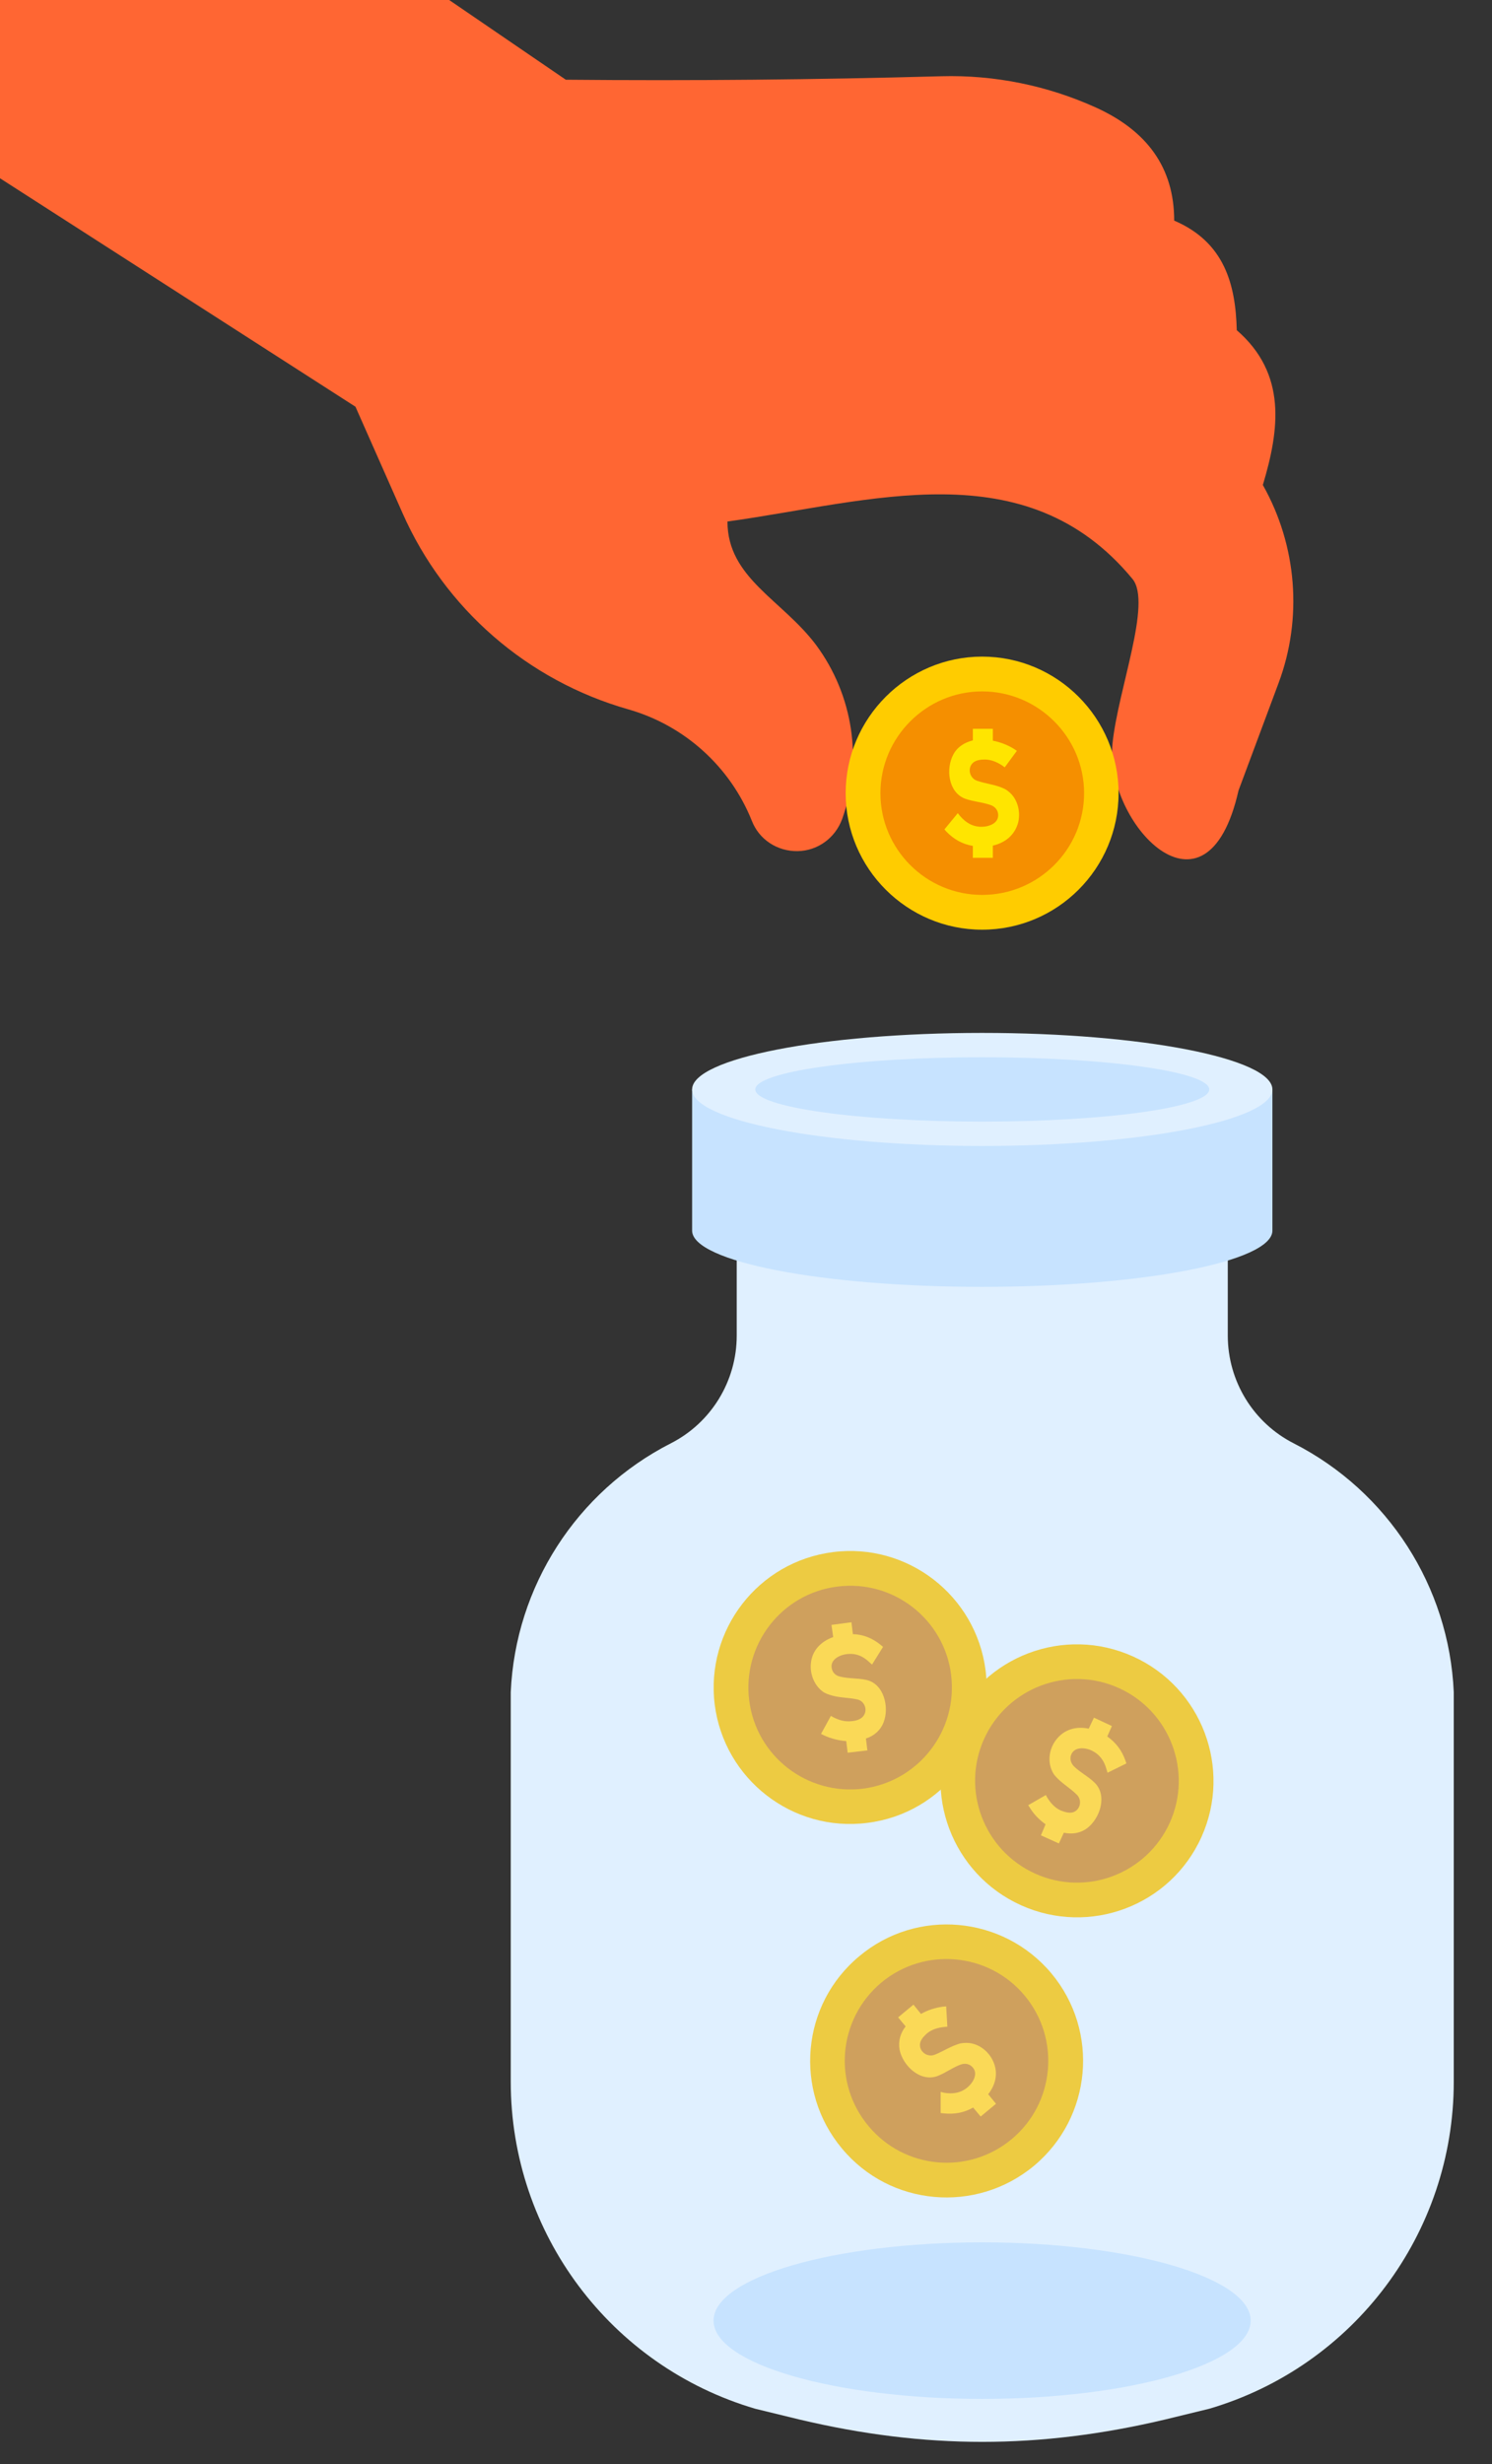 <svg version="1.2" xmlns="http://www.w3.org/2000/svg" viewBox="0 0 515 850" width="515" height="850">
	<rect x="0" y="0" width="515" height="850" fill="#333333" stroke="none"/>
	<title>money-donations-public-domain-vector-ai</title>
	<style>
		.s0 { fill: #e0f0ff } 
		.s1 { fill: #ff6633 } 
		.s2 { fill: #ffcc00 } 
		.s3 { fill: #f58f00 } 
		.s4 { fill: #ffe500 } 
		.s5 { fill: #c7e3ff } 
		.s6 { fill: #edcb42 } 
		.s7 { fill: #cfa05d } 
		.s8 { fill: #fad957 } 
	</style>
	<g id="publicdomainvectors.org">
		<g id="&lt;Group&gt;">
			<path id="&lt;Path&gt;" class="s0" d="m254.3 394.1v66.6c0 15.7-8.8 30.1-22.8 37.2-32.5 16.6-53.6 49.4-55.2 85.8v134.4c0 52.2 34.4 98.1 84.4 112.8l15.2 3.7c43.5 10.3 82.8 10.3 126.3 0l15.2-3.7c50-14.7 84.4-60.6 84.4-112.8v-134.4c-1.6-36.4-22.7-69.2-55.2-85.8-14-7.1-22.8-21.5-22.8-37.2v-66.6l-84.8-7.2z"/>
			<path id="&lt;Path&gt;" class="s1" d="m-0.3 61.3l123 79 16.2 36.6c14.6 33.1 43.2 57.9 78 67.8 19.3 5.5 35.1 19.7 42.6 38.4 2.5 6.5 8.8 10.6 15.8 10.5 6.9-0.1 13-4.5 15.4-11.1 7.2-20.2 3.8-42.7-9-60-11.7-15.6-30.6-23.1-30.6-42.6 49.3-6.8 102.9-24.8 139.8 19.8 6.8 8.3-5 38-6.9 56.9-2.7 27.1 32.4 65.2 43.5 16.1l13.8-37c8.4-22.4 6.4-47.5-5.4-68.4 5.7-19 8.4-38.3-9-53.4-0.4-15.9-4.3-30.4-21.6-37.8 0-18.3-9.4-31-27-39-16.8-7.6-35-11.3-53.4-10.8q-64.8 1.8-129.6 1.2l-40.7-27.8h-154.9z"/>
			<g id="&lt;Group&gt;">
				<path id="&lt;Path&gt;" class="s2" d="m339 320.7c26 0 47.1-21.1 47.1-47.1 0-25.9-21.1-47.1-47.1-47.1-25.9 0-47.1 21.2-47.1 47.1 0 26 21.2 47.1 47.1 47.1z"/>
				<path id="&lt;Path&gt;" class="s3" d="m339 308.7c19.4 0 35.2-15.7 35.2-35.1 0-19.3-15.8-35.1-35.2-35.1-19.3 0-35.1 15.8-35.1 35.1 0 19.4 15.8 35.1 35.1 35.1z"/>
				<path id="&lt;Path&gt;" class="s4" d="m335.8 291.8c-3.6-0.6-6.6-2.3-9.2-5l-0.6-0.7 4.6-5.6 0.8 1c2 2.3 4.3 3.7 7.4 3.7 2.7 0 6.2-1.3 5.7-4.6-0.2-1.3-1.1-2.3-2.3-2.8-2.9-1.1-6.1-1.2-9.1-2.3-5.8-2.2-6.7-10.4-4-15.3 1.4-2.6 3.9-4.1 6.7-4.8v-4h6.9v4.1c2.6 0.5 5.2 1.5 7.4 2.9l0.9 0.6-4.2 5.7-0.8-0.6c-1.8-1.2-3.9-2.1-6.1-2.1-1.3 0-2.9 0.2-3.9 1-2.2 1.8-1.4 5.4 1.2 6.3 3.1 1.1 6.3 1.3 9.3 2.7q0.9 0.4 1.7 1.1c3 2.4 4.1 6.7 3.3 10.4-1.1 4.5-4.5 7.2-8.8 8.2v4.2h-6.9z"/>
			</g>
			<path id="&lt;Path&gt;" class="s5" d="m439.2 424.5c0 10.7-44.9 19.4-100.2 19.4-55.3 0-100.1-8.7-100.1-19.4v-48.7h200.3z"/>
			<path id="&lt;Path&gt;" class="s0" d="m339 395.3c55.2 0 100.2-8.8 100.2-19.5 0-10.7-45-19.5-100.2-19.5-55.1 0-100.1 8.8-100.1 19.5 0 10.7 45 19.5 100.1 19.5z"/>
			<path id="&lt;Path&gt;" class="s5" d="m339 386.9c43.2 0 78.4-5 78.4-11.1 0-6.1-35.2-11.1-78.4-11.1-43.1 0-78.3 5-78.3 11.1 0 6.1 35.2 11.1 78.3 11.1z"/>
			<path id="&lt;Path&gt;" class="s5" d="m339 827.5c51.1 0 92.7-12.1 92.7-27 0-14.9-41.6-27-92.7-27-51 0-92.7 12.1-92.7 27 0 14.9 41.7 27 92.7 27z"/>
			<g id="&lt;Group&gt;">
				<path id="&lt;Path&gt;" class="s6" d="m296.6 674.8c19.9-16.7 49.6-14 66.3 5.9 16.7 20 14 49.7-6 66.4-20 16.6-49.7 14-66.3-6-16.7-20-14-49.7 6-66.3z"/>
				<path id="&lt;Path&gt;" class="s7" d="m304.2 683.9c14.9-12.4 37.1-10.4 49.5 4.5 12.4 14.9 10.4 37.1-4.5 49.5-14.9 12.4-37 10.4-49.4-4.5-12.5-14.9-10.5-37 4.4-49.5z"/>
				<path id="&lt;Path&gt;" class="s8" d="m335.9 727c-3.1 1.8-6.6 2.4-10.2 2l-1-0.1v-7.3l1.2 0.3c3 0.5 5.7 0.1 8.1-1.9 2-1.7 3.9-5 1.4-7.2-1-0.9-2.3-1.1-3.6-0.7-2.9 1-5.4 3-8.4 4.1-5.9 2-11.8-3.7-12.9-9.2-0.5-2.9 0.3-5.7 2.1-8l-2.6-3.1 5.3-4.4 2.6 3.2c2.3-1.3 5-2.2 7.6-2.5l1.1-0.1 0.4 7-1 0.1c-2.1 0.2-4.3 0.8-6 2.2-1 0.9-2.1 2-2.4 3.4-0.5 2.7 2.3 5 5 4 3-1.2 5.6-3 8.8-3.9q1-0.2 2-0.2c3.9-0.1 7.5 2.5 9.2 5.9 2.1 4.1 1.2 8.4-1.5 11.8l2.7 3.3-5.3 4.4z"/>
			</g>
			<g id="&lt;Group&gt;">
				<path id="&lt;Path&gt;" class="s6" d="m352.4 657.2c-23.7-10.7-34.3-38.6-23.6-62.3 10.7-23.7 38.6-34.2 62.3-23.5 23.7 10.7 34.3 38.6 23.6 62.3-10.7 23.7-38.6 34.2-62.3 23.5z"/>
				<path id="&lt;Path&gt;" class="s7" d="m357.3 646.3c-17.7-8-25.6-28.8-17.6-46.5 8-17.6 28.8-25.5 46.5-17.5 17.7 8 25.5 28.8 17.6 46.4-8 17.7-28.8 25.6-46.5 17.6z"/>
				<path id="&lt;Path&gt;" class="s8" d="m382.2 599c3 2.1 5.1 4.9 6.3 8.4l0.3 0.9-6.5 3.2-0.4-1.3c-0.8-2.9-2.4-5.1-5.2-6.4-2.4-1.1-6.2-1.3-7.1 1.9-0.3 1.3 0.1 2.5 1 3.5 2.2 2.2 5.1 3.6 7.3 5.8 4.4 4.4 1.8 12.2-2.6 15.6-2.4 1.8-5.2 2.2-8.1 1.6l-1.7 3.7-6.2-2.8 1.6-3.8c-2.1-1.5-4.1-3.5-5.4-5.7l-0.6-0.9 6.1-3.5 0.5 0.9c1.1 1.8 2.6 3.5 4.6 4.4 1.2 0.5 2.8 1 4.1 0.7 2.7-0.7 3.5-4.3 1.4-6.2-2.3-2.3-5.1-3.8-7.3-6.3q-0.7-0.8-1.1-1.7c-1.7-3.5-1-7.8 1.3-10.8 2.8-3.7 7-4.8 11.3-3.9l1.8-3.8 6.2 2.9z"/>
			</g>
			<g id="&lt;Group&gt;">
				<path id="&lt;Path&gt;" class="s6" d="m299.4 628.8c-25.8 3.3-49.4-15-52.7-40.8-3.2-25.8 15-49.3 40.8-52.6 25.8-3.3 49.4 15 52.7 40.8 3.2 25.8-15 49.4-40.8 52.6z"/>
				<path id="&lt;Path&gt;" class="s7" d="m297.9 617c-19.3 2.4-36.9-11.2-39.3-30.5-2.4-19.2 11.2-36.8 30.4-39.2 19.3-2.5 36.9 11.2 39.3 30.4 2.4 19.3-11.2 36.8-30.4 39.3z"/>
				<path id="&lt;Path&gt;" class="s8" d="m294.4 563.7c3.6 0.1 6.8 1.4 9.7 3.8l0.7 0.6-3.8 6.1-1-0.9c-2.2-2.1-4.7-3.1-7.8-2.7-2.6 0.3-6 2.1-5 5.3 0.4 1.3 1.4 2.1 2.6 2.4 3 0.8 6.2 0.5 9.3 1.2 6.1 1.4 7.9 9.5 5.9 14.6-1.1 2.8-3.3 4.7-6.1 5.6l0.5 4.1-6.8 0.8-0.5-4c-2.6-0.2-5.4-0.9-7.7-2l-1-0.5 3.4-6.2 0.9 0.5c2 1 4.1 1.6 6.3 1.3 1.3-0.1 2.9-0.5 3.8-1.5 1.9-2 0.8-5.5-2-6-3.2-0.7-6.4-0.5-9.5-1.6q-1-0.3-1.9-0.8c-3.2-2.1-4.9-6.2-4.5-10 0.4-4.5 3.5-7.6 7.7-9.1l-0.6-4.2 6.9-0.9z"/>
			</g>
		</g>
	</g>
</svg>